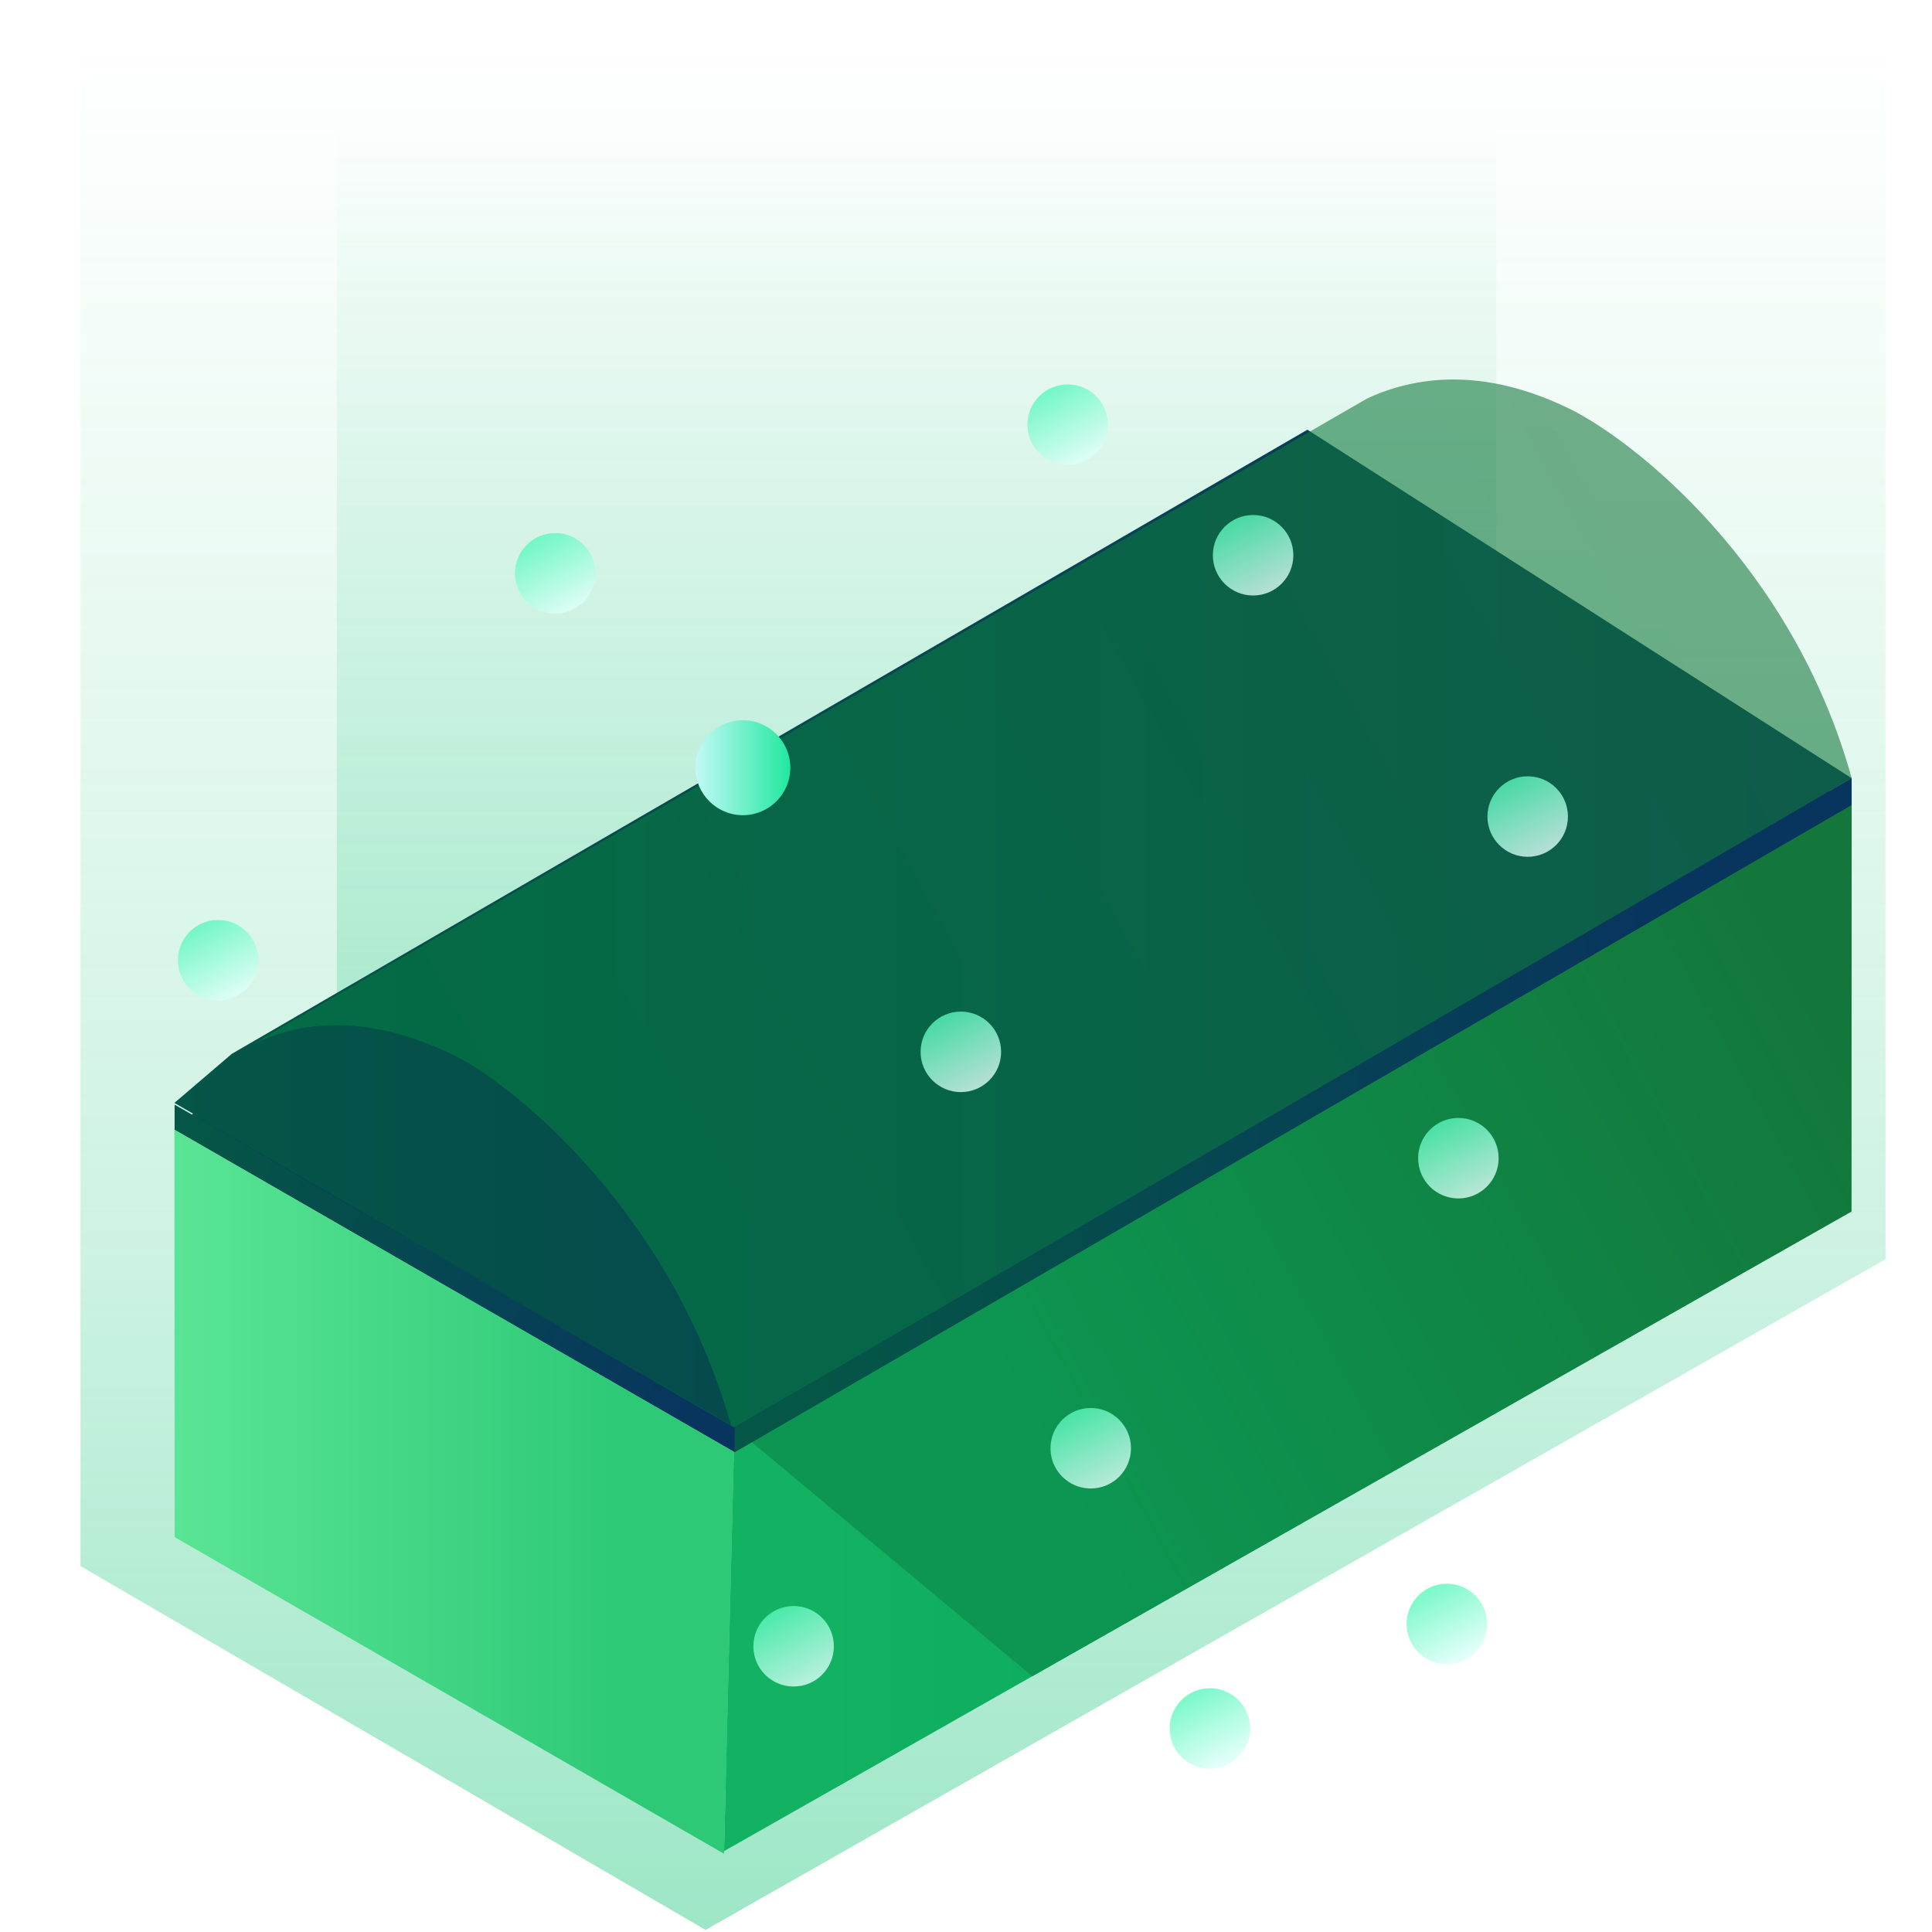 <?xml version="1.0" encoding="UTF-8"?>
<svg width="48px" height="48px" viewBox="0 0 48 48" version="1.1" xmlns="http://www.w3.org/2000/svg" xmlns:xlink="http://www.w3.org/1999/xlink">
    <!-- Generator: Sketch 54.1 (76490) - https://sketchapp.com -->
    <title>icon/48/内遮阳</title>
    <desc>Created with Sketch.</desc>
    <defs>
        <linearGradient x1="50%" y1="102.333%" x2="50%" y2="2.883%" id="linearGradient-1">
            <stop stop-color="#01BF6C" offset="0%"></stop>
            <stop stop-color="#01BF6C" stop-opacity="0.92" offset="6%"></stop>
            <stop stop-color="#01BF6C" stop-opacity="0.5" offset="37%"></stop>
            <stop stop-color="#01BF6C" stop-opacity="0.23" offset="70%"></stop>
            <stop stop-color="#01BF6C" stop-opacity="0" offset="100%"></stop>
        </linearGradient>
        <linearGradient x1="49.998%" y1="102.333%" x2="49.998%" y2="2.881%" id="linearGradient-2">
            <stop stop-color="#01BF6C" offset="0%"></stop>
            <stop stop-color="#01BF6C" stop-opacity="0.92" offset="6%"></stop>
            <stop stop-color="#01BF6C" stop-opacity="0.5" offset="37%"></stop>
            <stop stop-color="#01BF6C" stop-opacity="0.23" offset="70%"></stop>
            <stop stop-color="#01BF6C" stop-opacity="0" offset="100%"></stop>
        </linearGradient>
        <linearGradient x1="82.972%" y1="50%" x2="7.909%" y2="50%" id="linearGradient-3">
            <stop stop-color="#07A053" offset="1%"></stop>
            <stop stop-color="#12B262" offset="99%"></stop>
        </linearGradient>
        <linearGradient x1="24.203%" y1="67.074%" x2="100.432%" y2="33.791%" id="linearGradient-4">
            <stop stop-color="#0C9651" offset="0%"></stop>
            <stop stop-color="#13773B" offset="100%"></stop>
        </linearGradient>
        <linearGradient x1="100%" y1="50%" x2="0%" y2="50%" id="linearGradient-5">
            <stop stop-color="#08355E" offset="2%"></stop>
            <stop stop-color="#045646" offset="100%"></stop>
        </linearGradient>
        <linearGradient x1="100%" y1="50.002%" x2="0%" y2="50.002%" id="linearGradient-6">
            <stop stop-color="#08355E" offset="2%"></stop>
            <stop stop-color="#045646" offset="100%"></stop>
        </linearGradient>
        <linearGradient x1="12.35%" y1="64.296%" x2="99.495%" y2="32.063%" id="linearGradient-7">
            <stop stop-color="#047C43" offset="0%"></stop>
            <stop stop-color="#13773B" offset="100%"></stop>
        </linearGradient>
        <linearGradient x1="82.973%" y1="50%" x2="7.909%" y2="50%" id="linearGradient-8">
            <stop stop-color="#08355E" offset="2%"></stop>
            <stop stop-color="#045646" offset="100%"></stop>
        </linearGradient>
        <linearGradient x1="100.778%" y1="68.228%" x2="-3.204%" y2="31.018%" id="linearGradient-9">
            <stop stop-color="#08355E" offset="2%"></stop>
            <stop stop-color="#045646" offset="100%"></stop>
        </linearGradient>
        <linearGradient x1="0%" y1="49.997%" x2="100%" y2="49.997%" id="linearGradient-10">
            <stop stop-color="#5AE595" offset="0%"></stop>
            <stop stop-color="#2DC977" offset="81%"></stop>
        </linearGradient>
        <linearGradient x1="-0.034%" y1="50%" x2="99.966%" y2="50%" id="linearGradient-11">
            <stop stop-color="#08355E" offset="2%"></stop>
            <stop stop-color="#045646" offset="100%"></stop>
        </linearGradient>
        <linearGradient x1="100.05%" y1="50%" x2="1.41824897e-13%" y2="50%" id="linearGradient-12">
            <stop stop-color="#23E8A1" offset="1%"></stop>
            <stop stop-color="#C2F9F5" offset="100%"></stop>
        </linearGradient>
        <linearGradient x1="23.238%" y1="-1.175%" x2="71.54%" y2="91.253%" id="linearGradient-13">
            <stop stop-color="#4FF7B7" offset="1%"></stop>
            <stop stop-color="#DCFFF8" offset="100%"></stop>
        </linearGradient>
        <linearGradient x1="23.415%" y1="-1.056%" x2="71.655%" y2="91.373%" id="linearGradient-14">
            <stop stop-color="#4FF7B7" offset="1%"></stop>
            <stop stop-color="#DCFFF8" offset="100%"></stop>
        </linearGradient>
        <linearGradient x1="23.368%" y1="-1.044%" x2="71.54%" y2="91.253%" id="linearGradient-15">
            <stop stop-color="#4FF7B7" offset="1%"></stop>
            <stop stop-color="#DCFFF8" offset="100%"></stop>
        </linearGradient>
        <linearGradient x1="23.247%" y1="-0.923%" x2="71.587%" y2="91.328%" id="linearGradient-16">
            <stop stop-color="#4FF7B7" offset="1%"></stop>
            <stop stop-color="#DCFFF8" offset="100%"></stop>
        </linearGradient>
        <linearGradient x1="23.238%" y1="-1.044%" x2="71.54%" y2="91.253%" id="linearGradient-17">
            <stop stop-color="#4FF7B7" offset="1%"></stop>
            <stop stop-color="#DCFFF8" offset="100%"></stop>
        </linearGradient>
        <linearGradient x1="23.268%" y1="-1.111%" x2="71.634%" y2="91.307%" id="linearGradient-18">
            <stop stop-color="#4FF7B7" offset="1%"></stop>
            <stop stop-color="#DCFFF8" offset="100%"></stop>
        </linearGradient>
        <linearGradient x1="23.29%" y1="-1.109%" x2="71.627%" y2="91.312%" id="linearGradient-19">
            <stop stop-color="#4FF7B7" offset="1%"></stop>
            <stop stop-color="#DCFFF8" offset="100%"></stop>
        </linearGradient>
        <linearGradient x1="23.282%" y1="-1.145%" x2="71.628%" y2="91.349%" id="linearGradient-20">
            <stop stop-color="#4FF7B7" offset="1%"></stop>
            <stop stop-color="#DCFFF8" offset="100%"></stop>
        </linearGradient>
        <linearGradient x1="23.198%" y1="-1.109%" x2="71.534%" y2="91.312%" id="linearGradient-21">
            <stop stop-color="#4FF7B7" offset="1%"></stop>
            <stop stop-color="#DCFFF8" offset="100%"></stop>
        </linearGradient>
    </defs>
    <g id="组件" stroke="none" stroke-width="1" fill="none" fill-rule="evenodd">
        <g id="icon/48/内遮阳" fill-rule="nonzero">
            <g id="资源-175" transform="translate(2, 0)">
                <polyline id="路径" fill="url(#linearGradient-1)" opacity="0.4" points="0 38.909 15.529 47.948 44.845 31.285 44.845 0 0 0"></polyline>
                <polyline id="路径" fill="url(#linearGradient-2)" opacity="0.5" points="6.369 38.333 16.964 44.809 35.175 33.902 35.175 1.649 6.369 1.649"></polyline>
                <polygon id="路径" fill="url(#linearGradient-3)" points="43.998 30.099 15.988 45.991 16.248 35.406 34.706 24.735 43.992 19.367 43.992 19.373"></polygon>
                <polyline id="路径" fill="url(#linearGradient-4)" points="43.994 19.341 44.004 19.998 43.998 30.099 23.646 41.646 16.248 35.471"></polyline>
                <polygon id="路径" fill="url(#linearGradient-5)" points="2.333 27.402 3.76 26.182 30.482 10.676 44.004 19.335 16.251 35.418"></polygon>
                <polygon id="路径" fill="url(#linearGradient-6)" points="2.333 28.065 3.76 26.844 30.482 11.339 44.004 19.998 16.251 36.079"></polygon>
                <path d="M43.994,19.338 L43.994,19.338 L34.644,24.824 L16.187,35.495 C16.16,35.399 16.133,35.302 16.105,35.209 C15.689,33.819 15.088,32.491 14.318,31.261 C12.568,28.459 10.334,26.727 9.225,26.191 C7.813,25.507 6.606,25.379 5.611,25.524 C5.115,25.608 4.635,25.767 4.186,25.994 L31.136,10.379 L31.971,9.898 C33.147,9.355 34.826,9.106 36.978,10.148 C38.567,10.92 42.531,14.021 44.005,19.335 L43.994,19.338 Z" id="路径" fill="url(#linearGradient-7)" opacity="0.59"></path>
                <polygon id="路径" fill="url(#linearGradient-8)" points="16.248 35.471 16.251 36.079 44.004 19.998 44.004 19.335"></polygon>
                <polygon id="路径" fill="url(#linearGradient-9)" points="16.253 35.472 16.239 36.069 2.338 28.069 2.338 27.445 2.359 27.456 2.359 27.456 2.424 27.494"></polygon>
                <polygon id="路径" fill="url(#linearGradient-10)" points="2.333 28.065 16.234 36.069 15.988 46.056 2.339 38.189"></polygon>
                <path d="M16.253,35.472 L2.432,27.491 C3.609,28.167 16.224,35.38 16.253,35.472 Z" id="路径" fill="url(#linearGradient-11)"></path>
                <circle id="椭圆形" fill="url(#linearGradient-12)" cx="16.456" cy="19.074" r="1.179"></circle>
                <g id="编组" opacity="0.8" transform="translate(2.941, 9.882)">
                    <circle id="椭圆形" fill="url(#linearGradient-13)" cx="22.158" cy="26.099" r="1"></circle>
                    <circle id="椭圆形" fill="url(#linearGradient-14)" cx="18.931" cy="16.251" r="1"></circle>
                    <circle id="椭圆形" fill="url(#linearGradient-15)" cx="14.776" cy="31.019" r="1"></circle>
                    <circle id="椭圆形" fill="url(#linearGradient-16)" cx="8.853" cy="4.362" r="1"></circle>
                    <circle id="椭圆形" fill="url(#linearGradient-17)" cx="0.478" cy="13.975" r="1"></circle>
                    <circle id="椭圆形" fill="url(#linearGradient-18)" cx="33.014" cy="10.405" r="1"></circle>
                    <circle id="椭圆形" fill="url(#linearGradient-19)" cx="31.006" cy="30.465" r="1"></circle>
                    <circle id="椭圆形" fill="url(#linearGradient-17)" cx="31.292" cy="18.893" r="1"></circle>
                    <circle id="椭圆形" fill="url(#linearGradient-20)" cx="25.119" cy="33.062" r="1"></circle>
                    <circle id="椭圆形" fill="url(#linearGradient-21)" cx="21.585" cy="0.669" r="1"></circle>
                    <circle id="椭圆形" fill="url(#linearGradient-15)" cx="26.192" cy="3.913" r="1"></circle>
                </g>
            </g>
        </g>
    </g>
</svg>